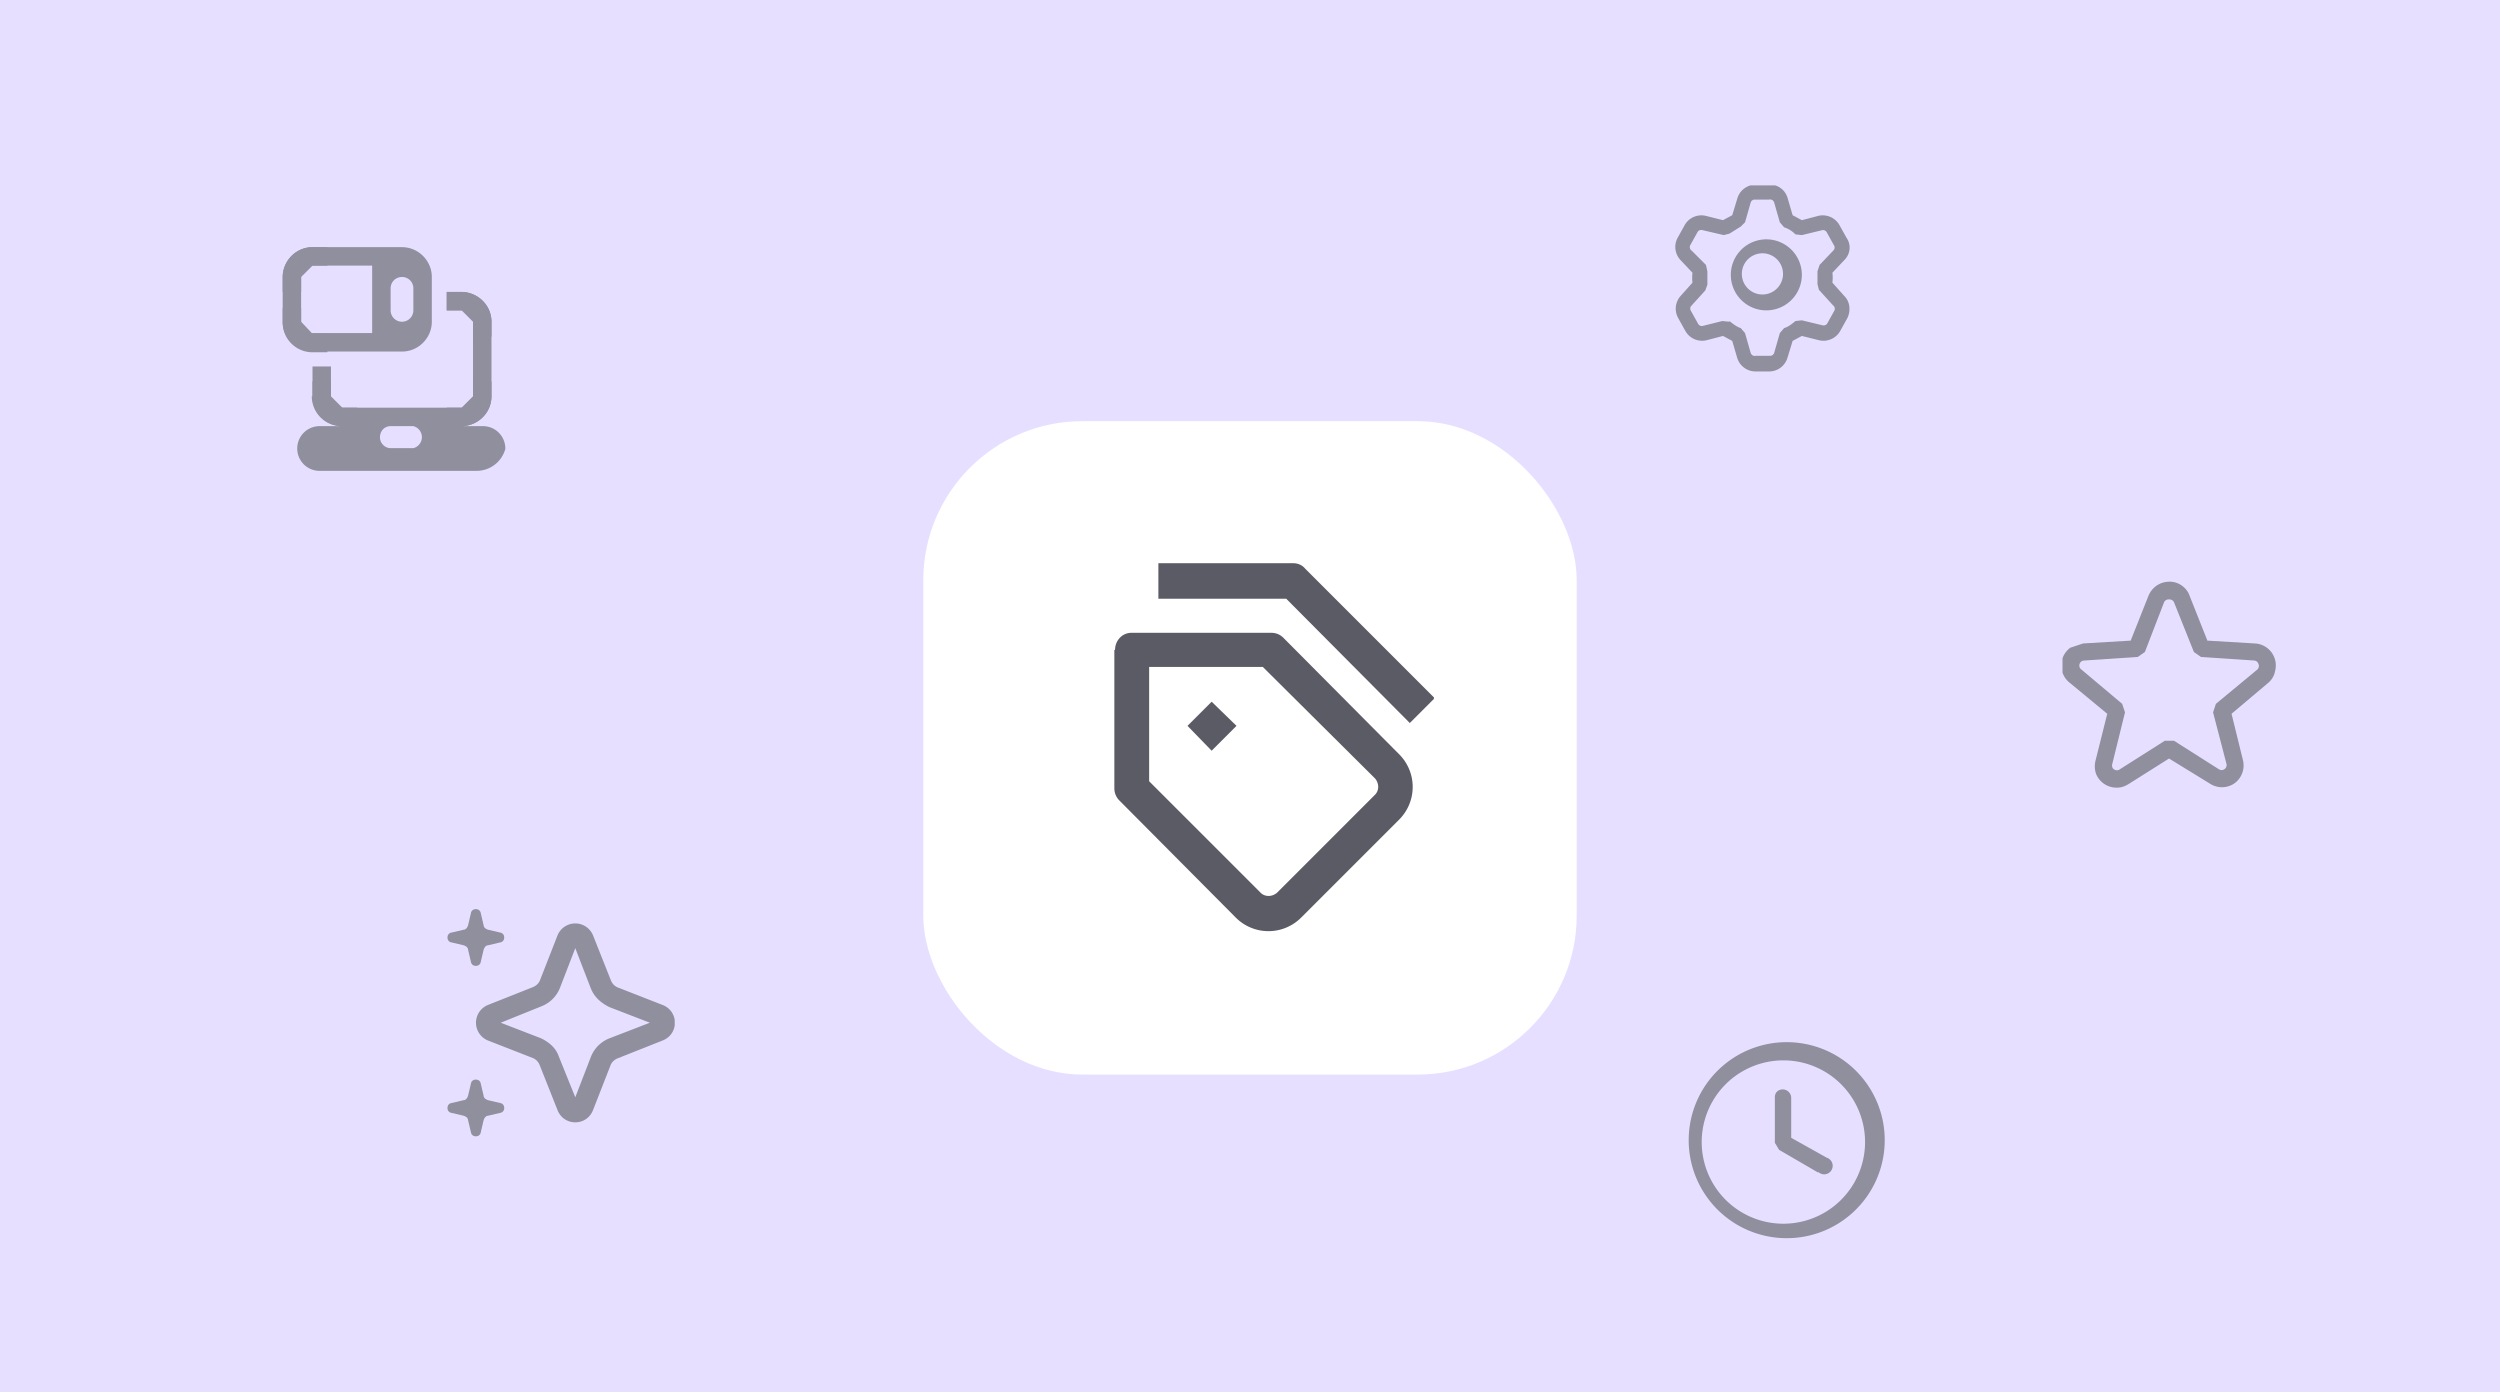 <!-- This Source Code Form is subject to the terms of the Mozilla Public
   - License, v. 2.0. If a copy of the MPL was not distributed with this
   - file, You can obtain one at http://mozilla.org/MPL/2.0/. -->
<svg width="352" height="196" fill="none" xmlns="http://www.w3.org/2000/svg">
  <g clip-path="url(#a)">
    <path d="M0 0h352v196H0V0Z" fill="#fff"/>
    <path d="M0 0h352v196H0V0Z" fill="#E7DFFF"/>
    <g clip-path="url(#b)" fill="#8F8F9D">
      <path d="m65.9 130.3.4-1.7c.1-.8 1.3-.8 1.4 0l.4 1.7c0 .3.3.5.6.6l1.7.4c.8.1.8 1.3 0 1.4l-1.7.4c-.3 0-.5.3-.6.6l-.4 1.7c-.1.8-1.3.8-1.4 0l-.4-1.7c0-.3-.3-.5-.6-.6l-1.7-.4c-.8-.1-.8-1.3 0-1.4l1.7-.4c.3 0 .5-.3.6-.6ZM65.9 154.3l.4-1.7c.1-.8 1.3-.8 1.4 0l.4 1.7c0 .3.3.5.6.6l1.7.4c.8.1.8 1.3 0 1.4l-1.7.4c-.3 0-.5.3-.6.6l-.4 1.7c-.1.8-1.3.8-1.4 0l-.4-1.7c0-.3-.3-.5-.6-.6l-1.7-.4c-.8-.1-.8-1.3 0-1.4l1.7-.4c.3 0 .5-.3.6-.6Z"/>
      <path fill-rule="evenodd" clip-rule="evenodd" d="M83.5 131.7a2.7 2.7 0 0 0-5 0l-2.5 6.4c-.2.4-.5.7-1 .9l-6.3 2.5a2.7 2.7 0 0 0 0 5l6.4 2.5c.4.2.7.5.9 1l2.5 6.3c.9 2.3 4.1 2.3 5 0l2.5-6.4c.2-.4.5-.7 1-.9l6.3-2.5c2.3-.9 2.3-4.1 0-5l-6.4-2.5c-.4-.2-.7-.5-.9-1l-2.5-6.3Zm-4.7 7.5 2.2-5.7 2.2 5.7c.5 1.2 1.4 2 2.6 2.6l5.7 2.2-5.7 2.2a4.6 4.6 0 0 0-2.6 2.6l-2.2 5.7-2.3-5.7c-.4-1.2-1.3-2-2.5-2.6l-5.7-2.2 5.7-2.3a4.6 4.6 0 0 0 2.6-2.5Z"/>
    </g>
    <g clip-path="url(#c)">
      <path d="M298 110.9a3.1 3.1 0 0 1-2.9-2c-.2-.7-.2-1.3 0-2l1.6-6.4-5.2-4.3a3.1 3.1 0 0 1 0-5l1.8-.6 6.7-.4 2.5-6.3c.5-1.2 1.6-2 3-2 1.2 0 2.4.8 2.8 2l2.5 6.3 6.7.4a3.1 3.1 0 0 1 2.8 4c-.1.6-.5 1.2-1 1.6l-5.1 4.3 1.6 6.5a3.1 3.1 0 0 1-1.2 3.3 3.1 3.1 0 0 1-3.5 0l-5.7-3.5-5.7 3.6c-.5.3-1 .5-1.6.5Zm7.4-26.5a.7.7 0 0 0-.7.4l-2.7 7-1 .7-7.5.5a.7.7 0 0 0-.7.5.7.7 0 0 0 .3.8l5.7 4.8.4 1.2-1.8 7.3a.7.7 0 0 0 .2.7c.2.1.5.3.9 0l6.3-4h1.3l6.3 4a.7.7 0 0 0 .8 0 .7.7 0 0 0 .3-.7l-1.9-7.3.4-1.2 5.8-4.8a.7.7 0 0 0 .2-.8.7.7 0 0 0-.6-.5l-7.5-.5-1-.7-2.8-7a.7.7 0 0 0-.7-.4Z" fill="#8F8F9D"/>
    </g>
    <g clip-path="url(#d)">
      <g clip-path="url(#e)" fill="#8F8F9D">
        <path d="M66.6 47.4v-2.1L65 43.7h-2.1v-2.6h2c2.4 0 4.3 1.9 4.3 4.2v2.1h-2.6ZM46.6 53.7v2.1l1.6 1.6h2.1V60h-2a4.2 4.2 0 0 1-4.3-4.2v-2.1h2.6ZM65 57.4h-2.1V60h2c2.4 0 4.3-1.9 4.3-4.2v-2.1h-2.6v2.1L65 57.4Z"/>
        <path fill-rule="evenodd" clip-rule="evenodd" d="M39.8 39c0-2.3 1.9-4.2 4.2-4.2h12.6c2.3 0 4.2 1.9 4.2 4.2v6.3c0 2.3-1.9 4.2-4.2 4.2H44a4.2 4.2 0 0 1-4.2-4.2V39Zm12.6-1.6H44c-.9 0-1.6.7-1.6 1.6v6.3c0 .9.7 1.6 1.6 1.6h8.4v-9.5Zm4.2 1.6c.9 0 1.6.7 1.6 1.6v3.1a1.6 1.6 0 0 1-3.2 0v-3.1c0-.9.7-1.6 1.6-1.6Z"/>
        <path fill-rule="evenodd" clip-rule="evenodd" d="M44 55.8v-4.2h2.6v4.2c0 .9.7 1.6 1.6 1.6H65c.9 0 1.6-.7 1.6-1.6V45.3c0-.9-.7-1.6-1.6-1.6h-2.1v-2.6h2c2.4 0 4.3 1.9 4.3 4.2v10.5c0 2.3-1.9 4.2-4.2 4.2H68a3.1 3.1 0 0 1 0 6.3h-23a3.1 3.1 0 0 1 0-6.3h3.1a4.2 4.2 0 0 1-4.2-4.2Zm9.5 5.8c0-1 .7-1.6 1.5-1.6h3.2a1.6 1.6 0 0 1 0 3.1H55c-.8 0-1.5-.7-1.5-1.5Z"/>
        <path d="M46.1 37.4H44L42.4 39v2.1h-2.6v-2c0-2.4 1.9-4.3 4.2-4.3h2.1v2.6ZM42.4 43.2v2.1L44 47h2.1v2.6h-2a4.2 4.2 0 0 1-4.3-4.2v-2h2.6Z"/>
      </g>
    </g>
    <g clip-path="url(#f)">
      <path fill-rule="evenodd" clip-rule="evenodd" d="M247.1 52.3h2a2.7 2.7 0 0 0 2.6-2l.7-2.3 1.3-.7 2.4.6a2.7 2.7 0 0 0 3-1.3l1-1.8c.5-1 .4-2.3-.4-3.1l-1.7-1.9a5.7 5.7 0 0 0 0-1.4l1.7-1.8c.8-.8 1-2.1.3-3.1l-1-1.8a2.7 2.7 0 0 0-3-1.3l-2.3.6-1.3-.7-.7-2.4c-.3-1.1-1.3-1.9-2.5-1.9h-2a2.7 2.7 0 0 0-2.6 2l-.7 2.3-1.3.7-2.4-.6a2.7 2.7 0 0 0-3 1.3l-1 1.8a2.7 2.7 0 0 0 .4 3.1l1.7 1.8a6 6 0 0 0 0 1.4l-1.7 1.9a2.7 2.7 0 0 0-.3 3.1l1 1.8a2.7 2.7 0 0 0 3 1.3l2.3-.6 1.3.7.7 2.4a2.7 2.7 0 0 0 2.5 1.9Zm-3.6-7-1-.1-2.8.7a.6.6 0 0 1-.6-.3l-1-1.8a.6.6 0 0 1 0-.7l2-2.2.3-.8v-1.9l-.2-.9-2-2a.6.6 0 0 1-.2-.8l1-1.8a.6.6 0 0 1 .7-.3l3 .7.8-.2 1.6-1 .6-.6.8-2.8a.6.6 0 0 1 .6-.4h2a.6.6 0 0 1 .7.4l.8 2.8.6.7c.6.2 1.1.5 1.6 1l.9.1 2.9-.7a.6.6 0 0 1 .6.3l1 1.8a.6.6 0 0 1 0 .7l-2 2.1-.3.9V40l.2.8 2 2.2a.6.6 0 0 1 .2.7l-1 1.8a.6.6 0 0 1-.7.3l-2.9-.7-.9.1c-.6.5-1 .8-1.6 1l-.6.7-.8 2.8a.6.6 0 0 1-.6.4h-2a.6.6 0 0 1-.7-.4l-.8-2.8-.6-.7c-.6-.2-1.1-.6-1.6-1Zm7.5-6.2a2.9 2.9 0 1 0-5.7 0 2.9 2.9 0 0 0 5.7 0Zm-6.3-3.4a5 5 0 1 1 7 7 5 5 0 0 1-7-7Z" fill="#8F8F9D"/>
    </g>
    <g clip-path="url(#g)">
      <path fill-rule="evenodd" clip-rule="evenodd" d="M262.6 160.8a11.5 11.5 0 1 0-23 0 11.5 11.5 0 0 0 23 0ZM245.8 148a13.8 13.8 0 1 1 10.5 25.5 13.8 13.8 0 0 1-10.5-25.5Zm10.2 17a1.2 1.2 0 1 0 1.2-2l-5-2.8v-5.7a1.2 1.2 0 0 0-2-.8c-.2.2-.3.5-.3.8v6.4l.6 1 5.5 3.2Z" fill="#8F8F9D"/>
    </g>
    <g filter="url(#h)">
      <rect x="130" y="52" width="92" height="92" rx="22.4" fill="#fff"/>
      <g clip-path="url(#i)">
        <g clip-path="url(#j)" fill="#5B5B66">
          <path d="M182.1 72h-19V77h18l17.4 17.5L202 91l-18.2-18.2c-.4-.5-1-.8-1.7-.8ZM170.6 98.4l3.5-3.5-3.5-3.4-3.4 3.4 3.4 3.5Z"/>
          <path fill-rule="evenodd" clip-rule="evenodd" d="M157 84.2c0-1.3 1-2.4 2.3-2.4H179c.6 0 1.2.2 1.7.7L197 98.9a6.5 6.5 0 0 1 0 9.2l-13.8 13.8a6.5 6.5 0 0 1-9.2 0l-16.4-16.5c-.4-.4-.7-1-.7-1.7V84.2Zm4.8 2.4v16.1l15.7 15.7c.6.6 1.6.6 2.3 0l13.8-13.8c.6-.6.6-1.6 0-2.3l-15.8-15.7h-16Z"/>
        </g>
      </g>
    </g>
  </g>
  <defs>
    <clipPath id="a">
      <path fill="#fff" d="M0 0h352v196H0z"/>
    </clipPath>
    <clipPath id="b">
      <rect x="63" y="128" width="32" height="32" rx="4" fill="#fff"/>
    </clipPath>
    <clipPath id="c">
      <rect x="290.4" y="81.4" width="30.9" height="30.9" rx="3.9" fill="#fff"/>
    </clipPath>
    <clipPath id="d">
      <rect x="37.7" y="32.7" width="33.6" height="33.6" rx="4.2" fill="#fff"/>
    </clipPath>
    <clipPath id="e">
      <path fill="#fff" transform="translate(37.7 32.7)" d="M0 0h33.6v33.6H0z"/>
    </clipPath>
    <clipPath id="f">
      <rect x="235.1" y="26.1" width="26.3" height="26.3" rx="3.3" fill="#fff"/>
    </clipPath>
    <clipPath id="g">
      <rect x="236.8" y="145.8" width="29.5" height="29.5" rx="3.7" fill="#fff"/>
    </clipPath>
    <clipPath id="i">
      <rect x="150" y="72" width="51.9" height="51.9" rx="6.5" fill="#fff"/>
    </clipPath>
    <clipPath id="j">
      <path fill="#fff" transform="translate(150 72)" d="M0 0h51.9v51.9H0z"/>
    </clipPath>
    <filter id="h" x="106.6" y="35.9" width="138.9" height="138.9" filterUnits="userSpaceOnUse" color-interpolation-filters="sRGB">
      <feFlood flood-opacity="0" result="BackgroundImageFix"/>
      <feColorMatrix in="SourceAlpha" values="0 0 0 0 0 0 0 0 0 0 0 0 0 0 0 0 0 0 127 0" result="hardAlpha"/>
      <feOffset dy="7.3"/>
      <feGaussianBlur stdDeviation="8.8"/>
      <feColorMatrix values="0 0 0 0 0.227 0 0 0 0 0.224 0 0 0 0 0.267 0 0 0 0.2 0"/>
      <feBlend in2="BackgroundImageFix" result="effect1_dropShadow_14063_68005"/>
      <feBlend in="SourceGraphic" in2="effect1_dropShadow_14063_68005" result="shape"/>
    </filter>
  </defs>
</svg>
